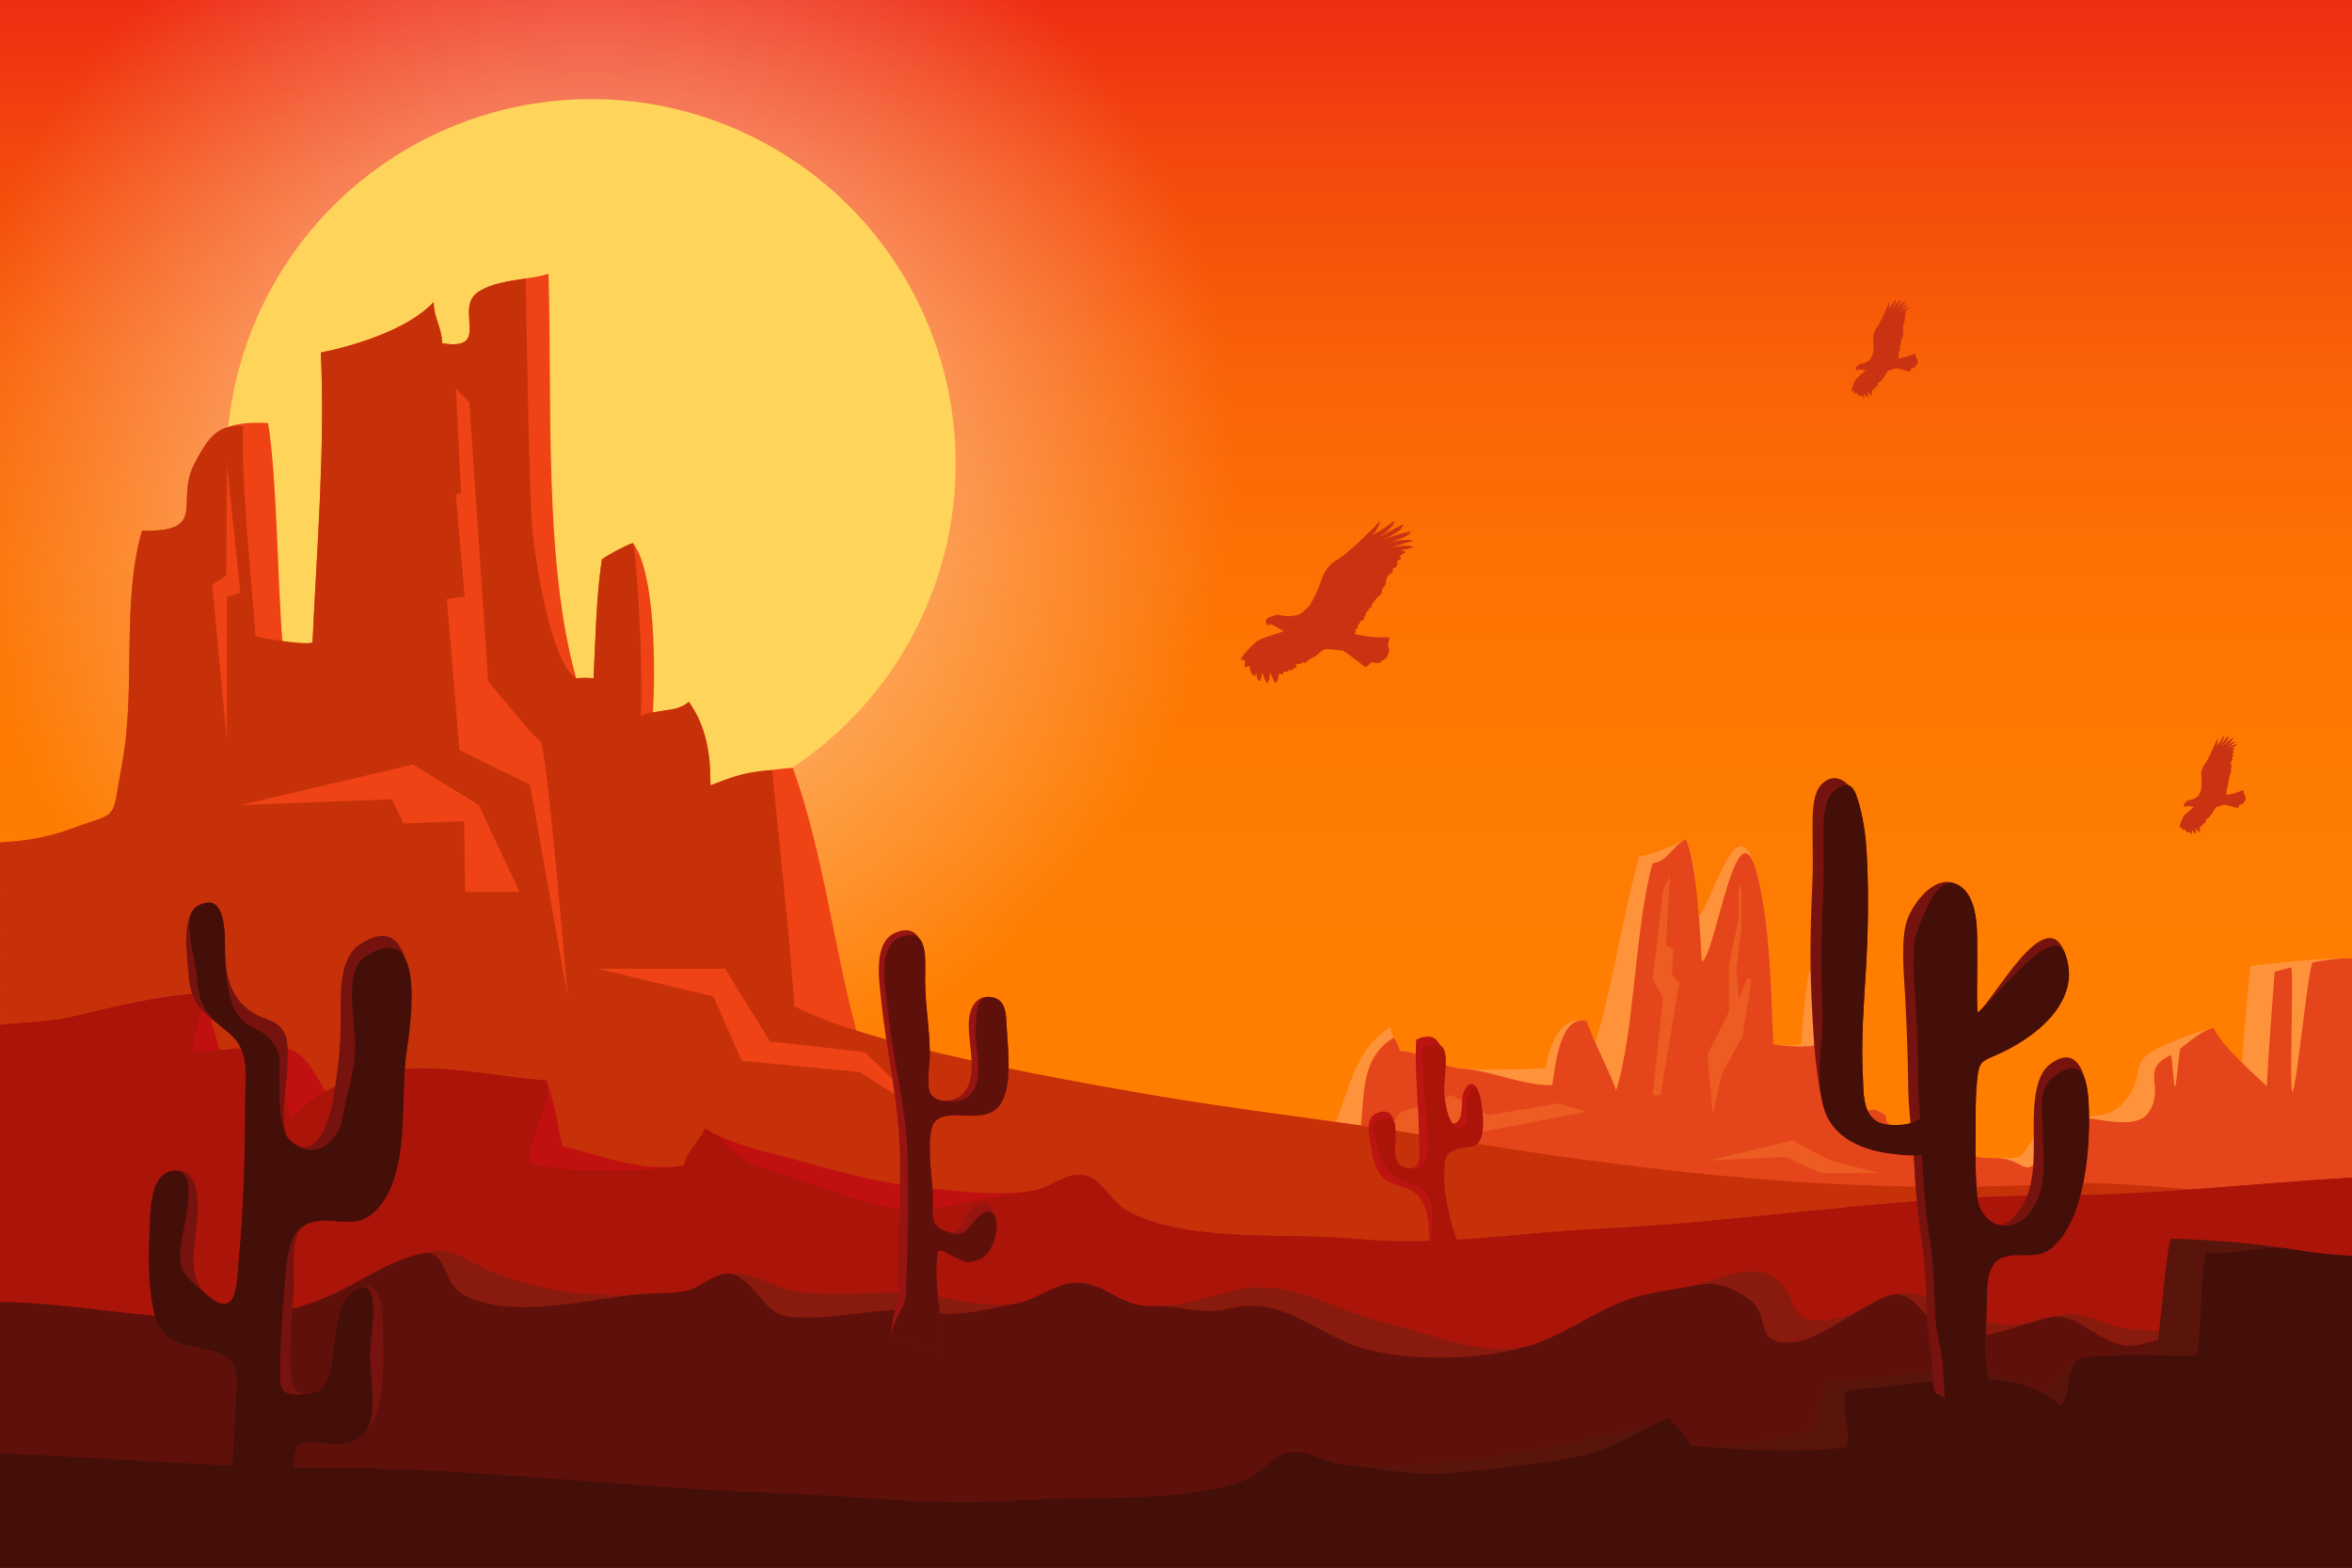 <?xml version="1.0" encoding="utf-8"?>
<!-- Generator: Adobe Illustrator 27.6.1, SVG Export Plug-In . SVG Version: 6.00 Build 0)  -->
<svg version="1.1" xmlns="http://www.w3.org/2000/svg" xmlns:xlink="http://www.w3.org/1999/xlink" x="0px" y="0px"
	 viewBox="0 0 750 500" style="enable-background:new 0 0 750 500;" xml:space="preserve">
<rect x="0" y="0" width="750" height="500" fill="#333333" stroke="none"/>
<style type="text/css">
	.st0{fill:url(#SVGID_1_);}
	.st1{clip-path:url(#SVGID_00000007413467058171935430000002060800384452095649_);}
	.st2{opacity:0.7;fill:url(#SVGID_00000090998001303481261670000013858803275376999323_);}
	.st3{fill:#FFD45A;}
	.st4{fill:#FF933B;}
	.st5{fill:#E5451A;}
	.st6{opacity:0.3;fill:#FF933B;}
	.st7{fill:#EF4316;}
	.st8{fill:#C63109;}
	.st9{fill:#C11010;}
	.st10{fill:#AB1409;}
	.st11{fill:#891A0E;}
	.st12{fill:#60100A;}
	.st13{fill:#59140B;}
	.st14{fill:#440F08;}
	.st15{fill:#77130E;}
	.st16{fill:#961411;}
	.st17{fill:#BC1511;}
	.st18{fill:#C93311;}
</style>
<g id="BACKGROUND">
	<linearGradient id="SVGID_1_" gradientUnits="userSpaceOnUse" x1="375" y1="500" x2="375" y2="-9.094947e-13">
		<stop  offset="0.317" style="stop-color:#FF7E00"/>
		<stop  offset="0.502" style="stop-color:#FE7B01"/>
		<stop  offset="0.644" style="stop-color:#FC7103"/>
		<stop  offset="0.771" style="stop-color:#F96107"/>
		<stop  offset="0.89" style="stop-color:#F44A0C"/>
		<stop  offset="1" style="stop-color:#EE2D13"/>
	</linearGradient>
	<rect class="st0" width="750" height="500"/>
</g>
<g id="OBJECTS">
	<g>
		<defs>
			<rect id="SVGID_00000111152638198891365050000002116108969711611267_" width="750" height="500"/>
		</defs>
		<clipPath id="SVGID_00000100354017329500256260000017159150248414958472_">
			<use xlink:href="#SVGID_00000111152638198891365050000002116108969711611267_"  style="overflow:visible;"/>
		</clipPath>
		<g style="clip-path:url(#SVGID_00000100354017329500256260000017159150248414958472_);">
			<g>
				
					<radialGradient id="SVGID_00000126323752681478793560000013031817354812029885_" cx="188.411" cy="147.868" r="205.879" gradientUnits="userSpaceOnUse">
					<stop  offset="0" style="stop-color:#FFFFFF"/>
					<stop  offset="0.881" style="stop-color:#FFFFFF;stop-opacity:0.119"/>
					<stop  offset="1" style="stop-color:#FFFFFF;stop-opacity:0"/>
				</radialGradient>
				
					<circle style="opacity:0.7;fill:url(#SVGID_00000126323752681478793560000013031817354812029885_);" cx="188.41" cy="147.87" r="205.88"/>
				
					<ellipse transform="matrix(0.999 -0.05 0.05 0.999 -7.132 9.569)" class="st3" cx="188.41" cy="147.87" rx="116.24" ry="116.24"/>
			</g>
			<g>
				<g>
					<path class="st4" d="M750,305.72c-8.54-0.65-32.41,2.38-32.41,2.38s-2.25,21.75-2.7,31.48c-2.9-2.75-7.19-6.68-8.99-11.77
						c-5.02,1.1-13.37,4.28-18.12,6.7c-8.75,4.45-3.8,7.34-9.14,15.33c-4.03,6.02-9.99,6.47-17.59,6.35
						c-9.58-0.15-5.78-3.41-11.94,5.69c-5.93,8.75-2.89,7.3-13.49,7.42c-7.33,0.09-9.89-1.92-16.25-3.34
						c-3.14-0.7-8.24,1.49-11.02,0.29c-3.69-1.59-2.22-3.54-5.34-6.81c-3.32-3.48,0.74-3.26-5.07-5.53
						c-1.2-0.47-7.06,2.12-8.99,2.06c-3.17-8.46,1.45-53.33-12.25-45.64c-0.96,7.56-1.93,14.47-2.34,22.67
						c-2.3,0.64-6.56,0.64-8.86,0c-0.84-17.8-0.8-34.06-4.46-51.29c-6.67-31.43-15.63,10.15-19.98,10.81
						c-0.45-8.48,0.04-17.51-3.47-24.88c-4.54,2.32-9.74,4.68-14.84,5.47c-5.68,20.09-8.42,41.73-14.43,60.71
						c-0.23-2.38-1.95-5.36-2.19-8.15c-8.45-2.31-12.1,7.64-13.24,15c-8.59,0.47-17.68,0.67-26.33,0.17
						c-6.84-0.4-16.13-6.25-20.11-5.64c-0.62-2.54-2.97-4.99-3.03-7.6c-17.96,10.7-12.34,38.55-31.85,48.28l231.17,43.8
						c3.84-6.75,12.02-5.51,18.54-5.23c29.22,1.25,59.65,2.86,88.72-2.19V305.72z"/>
					<path class="st5" d="M750,305.72c-3.45-0.26-8.14,0.38-12.5,1.24c-1.36,0.27-5.25,40.95-6.5,41.24
						c-1.06,0.25,0.5-39.9-0.42-39.67c-3.12,0.79-5.25,1.44-5.25,1.44s-2.05,26.72-2.5,36.45c-2.9-2.75-15.13-13.52-16.93-18.61
						c-2.58,0.56-5.1,2.34-7.59,4.26c-0.99,0.76-1.97,1.55-2.96,2.29c-0.59,0.45-1.21,11.8-1.8,12.2
						c-0.45,0.3-0.86-10.32-1.31-10.06c-0.31,0.18-0.61,0.35-0.92,0.51c-8.75,4.45-0.83,9.79-6.17,17.78
						c-4.03,6.03-16.52,1.54-24.12,1.42c-9.58-0.15-3.72,2.82-9.88,11.92c-5.93,8.75-4.95,1.07-15.55,1.2
						c-7.33,0.09-9.89-1.92-16.25-3.34c-3.14-0.7-8.24,1.49-11.02,0.29c-3.69-1.59-2.22-3.54-5.34-6.81
						c-3.32-3.48,0.74-3.26-5.07-5.53c-1.2-0.47-7.06,2.12-8.99,2.06c-3.17-8.46,3.14-51.07-9.88-46.48
						c-0.96,7.56-0.16,15.75-0.57,23.95c-2.3,0.64-10.7,0.2-13-0.44c-0.84-17.8-0.8-34.06-4.46-51.29
						c-6.67-31.43-14.02,24.22-18.38,24.88c-0.45-8.48-1.56-31.58-5.07-38.95c-4.54,2.32-5.49,6.88-10.59,7.67
						c-5.68,20.09-5.66,53.55-11.67,72.53c-0.23-2.38-8.96-19.38-9.2-22.17c-8.45-2.31-9.99,12.99-11.13,20.35
						c-8.59,0.47-19.79-4.67-28.43-5.18c-6.84-0.4-16.13-6.25-20.11-5.64c-0.62-2.54-1.99-4.29-1.99-4.29
						c-17.96,10.7-1.89,37.41-21.4,47.14l219.68,41.62c3.84-6.75,12.02-5.51,18.54-5.23c29.22,1.25,59.65,2.86,88.72-2.19V305.72z"
						/>
					<polygon class="st6" points="434.33,371.31 446.5,354.78 462.83,349.27 474.67,355.67 496.83,351.93 506,354.6 471.5,361.18 
						459,357.62 448.83,365.09 446.83,361.36 					"/>
					<path class="st6" d="M530.33,283.85L527,312.47l3.33,5.69L527,349.27h2.5l6-35.91c0,0-2.17-1.96-2.33-2.49s0.5-8,0.5-8
						l-2.42-1.24l1.25-22.22L530.33,283.85z"/>
					<polygon class="st6" points="546.17,355.49 544.5,336.29 551.33,322.6 551.33,308.02 554.33,293.09 554.33,284.56 
						555.33,281.89 555.33,296.47 553.67,308.73 554.5,318.69 557.17,311.93 558.5,312.65 555.67,330.42 549,342.69 					"/>
					<polygon class="st6" points="544.5,370.16 571.5,363.76 583.75,370.16 599.5,374.16 580.79,374.16 569.25,368.96 					"/>
					<path class="st7" d="M750,379.36c-12.5-1.3-27.87,1.5-36.99,1c-19.52-1.05-38.22-3.8-57.48-2.78
						c-68.59,3.65-131.48-3.93-197.56-14.9c-31.78-5.28-63.56-8.59-95.22-14.21c-27.03-4.79-64.82-5.97-89.32-18.51
						c-7.6-27.67-10.82-57.98-20.62-85.1c-8.38,0.63-18.36,2.47-26.27,5.63c0.07-9.86-1.31-18.86-6.92-26.64
						c-3.93,3.58-7.68,1.75-11.41,3.85c0.73-13.72,0.99-44.74-6.37-54.5c-2.03,0.58-8.32,3.93-9.92,5.22
						c-1.84,12.52-1.98,24.65-2.65,37.9c-1.06-0.11-4.51-0.16-5.52,0.01c-10.5-36.91-7.61-90.26-8.85-129.01
						c-6.69,2.13-16.58,1.71-22.59,5.93c-7.56,5.3,4.56,18.81-11.32,16.24c-0.07-5.09-2.73-8.03-2.69-13.14
						c-8.15,8.65-24.74,13.82-36,16.09c1.43,29.64-1.27,62.42-2.65,92.52c-3.01,0.75-6.56,0.73-9.57,0
						c-1.66-21.18-1.75-52.49-4.58-70.02c-14.17-0.74-18.39,2.65-23.78,13.54c-5.78,11.68,4.73,21.29-16.45,20.79
						c-6.68,23.36-1.79,50.16-6.41,74.69c-3.52,18.68-0.38,14.51-16.25,20.4c-7.77,2.88-14.98,3.92-22.61,4.33V500h750V379.36z"/>
					<path class="st8" d="M750,379.36c-12.5-1.3-27.87,1.5-36.99,1c-19.52-1.05-38.22-3.8-57.48-2.78
						c-68.59,3.65-131.48-3.93-197.56-14.9c-31.78-5.28-63.56-8.59-95.22-14.21c-27.03-4.79-84.91-14.95-109.41-27.49
						c-0.83-13.93-5.08-55.18-7.15-75.4c-8.38,0.63-11.73,1.76-19.64,4.91c0.07-9.86-1.31-18.86-6.92-26.64
						c-3.93,3.58-11.56,2.38-15.29,4.48c0.73-13.72-0.83-45.77-2.49-55.13c-2.03,0.58-8.32,3.93-9.92,5.22
						c-1.84,12.52-1.98,24.65-2.65,37.9c-1.06-0.11-4.51-0.16-5.52,0.01c-4.09-2.03-10.14-15.52-13.92-46.32
						c-1.2-11.06-2.19-81.18-2.19-81.18c-5.42,0.83-11.26,1.56-15.33,4.42c-7.56,5.3,4.56,18.81-11.32,16.24
						c-0.07-5.09-2.73-8.03-2.69-13.14c-8.15,8.65-24.74,13.82-36,16.09c1.43,29.64-1.27,62.42-2.65,92.52
						c-3.01,0.75-15.14-1.28-18.15-2.01c-1.66-21.18-4.67-50.99-4-66.99c-7.12-0.37-10.39,1.63-15.78,12.52
						c-5.78,11.68,4.73,21.29-16.45,20.79c-6.68,23.36-1.79,50.16-6.41,74.69c-3.52,18.68-0.38,14.51-16.25,20.4
						c-7.77,2.88-14.98,3.92-22.61,4.33V500h750V379.36z"/>
					<path class="st7" d="M149.67,128.31l6,88.96c0,0,14.67,18.09,16.67,19.19c2,1.11,8.67,81.39,8.67,81.39l-12-67.55l-22.5-11.07
						l-4-48.17l5.67-0.74l-2.83-32.67l1.67-0.37l-1.62-33.36L149.67,128.31z"/>
					<polygon class="st7" points="72.33,147.87 76.67,189.02 72.33,190.32 72.33,236.09 67.67,186.44 72.17,183.49 					"/>
					<polygon class="st7" points="76.67,256.76 131.67,243.84 152.67,256.76 165.67,284.44 148.33,284.44 148,261.92 128.67,262.66 
						125,254.91 					"/>
					<polygon class="st7" points="190.75,308.99 231.25,308.99 245.5,332.14 275.75,335.56 298.25,357.43 274.25,341.93 
						236.5,338.33 227.5,317.84 					"/>
					<path class="st9" d="M750,375.63c-31.86,1.77-63.52,5.66-95.49,5.66c-49.41,0-96.17,8.37-145.42,10.7
						c-25.79,1.22-50.54,5.73-76.62,3.16c-21.41-2.11-54.78,1.56-73.48-9.25c-4.32-2.5-8.01-9.81-12.48-10.89
						c-6.82-1.65-11.02,3.93-17.24,4.81c-12.39,1.76-27.05-0.07-39.09-1.61c-12.92-1.66-24.59-5.04-35.58-8.08
						c-10.94-3.03-19.77-4.42-29.75-10.2c-1.89,4.05-5.75,7.44-6.87,11.85c-13.89,2.13-26.2-3.41-38.59-6.11
						c-1.66-6.88-2.52-14.37-5.19-21.07c-22.44-1.29-52.34-10.82-68.56,5.77c-3.49-3.9-6.9-13.21-12.44-15.4
						c-5.62-2.22-17.07,0.2-23.22-0.15c-1.66-6.2-3.37-11.89-5.2-17.98c-14.11,0.67-28.08,4.2-41.99,7.51
						c-6.7,1.6-14.99,1.71-22.81,2.58v120.45c0.28,0.04,0.56,0.07,0.84,0.11c47.91,6.01,98.85,2.65,147.42,3.12
						c77.12,0.75,157.44,7.83,234.11-1.5c77.67-9.46,157.71-8.75,236.1-3.2c29.83,2.11,58.7,6.23,88.78,6.24
						c13.15,0,28.54,2.56,42.75,2.33V375.63z"/>
					<path class="st10" d="M750,375.63c-31.86,1.77-63.52,5.66-95.49,5.66c-49.41,0-96.17,8.37-145.42,10.7
						c-25.79,1.22-50.54,5.73-76.62,3.16c-21.41-2.11-54.78,1.56-73.48-9.25c-4.32-2.5-8.01-9.81-12.48-10.89
						c-6.82-1.65-11.02,3.93-17.24,4.81c-24.68,3.5-32.11,7.18-42.61,5.84c-12.92-1.66-31.18-9.62-42.17-12.66
						c-10.94-3.03-9.65-7.29-19.63-13.08c-1.89,4.05-5.75,7.44-6.87,11.85c-13.89,2.13-36.59,2.17-48.99-0.53
						c-1.66-6.88,7.88-19.96,5.21-26.66c-22.44-1.29-56.54-12.76-81.04,11.74c-3.49-3.9-1.76-19.37-4.17-20.83
						c-5.16-3.14-21.85,0.35-28,0c1.25-6,3.58-13.49,3.8-18.67c-14.11,0.67-28.08,4.2-41.99,7.51c-6.7,1.6-14.99,1.71-22.81,2.58
						v120.45c0.28,0.04,0.56,0.07,0.84,0.11c47.91,6.01,98.85,2.65,147.42,3.12c77.12,0.75,157.44,7.83,234.11-1.5
						c77.67-9.46,157.71-8.75,236.1-3.2c29.83,2.11,58.7,6.23,88.78,6.24c13.15,0,28.54,2.56,42.75,2.33V375.63z"/>
					<path class="st11" d="M750,431.09c-8.79-0.49-17.59-1.17-25.96-2.41c-7.91-1.18-15.41-3.09-23.48-3.87
						c-8.15-0.8-18.74,0.5-26.57-2c-10.51-3.36-11.76-5.12-22.64-2.11c-12.19,3.37-15.78,1.88-26.57-2.85
						c-7.45-3.26-14.53-7.12-22.46-4.62c-6.99,2.2-11.45,6.97-19.17,7.75c-14.97,1.51-8.32-7.88-18.1-13.93
						c-7.03-4.35-18.79,1.77-25.8,3.15c-9.32,1.83-16.39,2.26-24.78,6.13c-8.17,3.77-16.31,9.29-25.02,12.31
						c-14.85,5.16-33.36-3.37-48.21-6.92c-16.61-3.98-30.25-14.46-47.98-10.06c-8.84,2.19-16.11,4.78-25.53,4.93
						c-10.11,0.16-12.85-5.4-21.44-7.18c-8.22-1.71-14.39,4.67-21.44,6.15c-7.68,1.62-17.71-0.38-24.73-1.82
						c-15.79-3.23-32.34,0.52-46.99-2.02c-6.74-1.17-14.4-6.77-22.21-5.44c-4,0.68-7.36,4.1-11.23,5.18
						c-4.67,1.3-10.23,0.81-15.11,1.26c-16.44,1.5-35.99-1.37-51.25-8.7c-8.57-4.12-10.18-6.46-19.63-4.08
						c-8.79,2.21-16.26,7.12-24.25,11.26C74.61,429.22,36.96,415.7,0,415.24v84.58h750V431.09z"/>
					<path class="st12" d="M750,431.09c-8.79-0.49-17.59-1.17-25.96-2.41c-7.91-1.18-15.41-3.09-23.48-3.87
						c-8.15-0.8-17.4,6.36-25.23,3.86c-10.51-3.36-13.1-10.98-23.98-7.97c-12.19,3.37-20.31,8.03-31.1,3.3
						c-7.45-3.26-10-13.26-17.93-10.77c-6.99,2.2-22.1,13.99-29.82,14.77c-14.97,1.51-6.22-8.45-16-14.5
						c-7.03-4.35-10.24-4.67-17.25-3.3c-9.32,1.83-16.39,2.26-24.78,6.13c-8.17,3.77-16.31,9.29-25.02,12.31
						c-14.85,5.16-37.75,5.57-52.61,2.02c-16.61-3.98-26.88-17.73-44.61-13.33c-8.84,2.19-15.09-0.89-24.5-0.74
						c-10.11,0.16-12.85-5.4-21.44-7.18c-8.22-1.71-14.39,4.67-21.44,6.15c-7.68,1.62-19.57,4.54-26.59,3.1
						c-15.79-3.23-33.6,3.55-48.25,1.01c-6.74-1.17-11.29-14.72-19.09-13.39c-4,0.68-7.36,4.1-11.23,5.18
						c-4.67,1.3-10.23,0.81-15.11,1.26c-16.44,1.5-40.57,8.11-55.82,0.78c-8.57-4.12-5.6-15.94-15.06-13.56
						c-8.79,2.21-16.26,7.12-24.25,11.26C74.61,429.22,36.96,415.7,0,415.24v84.58h750V431.09z"/>
					<path class="st13" d="M750,400.59c-5.56-0.39-11.04-0.75-15.74-1.6c-13.9-2.5-27.88-3.45-41.99-3.95
						c-1.82,4.59-3.53,33.38-5.2,38.06c-6.15,0.27-17.6-1.56-23.22,0.12c-5.54,1.65-8.95,8.67-12.44,11.61
						c-16.23-12.51-46.12-5.33-68.56-4.35c-2.67,5.05-3.53,10.7-5.19,15.89c-12.4,2.04-24.7,6.21-38.59,4.61
						c-1.12-3.33-4.98-5.88-6.87-8.94c-9.98,4.36-18.81,5.41-29.75,7.69c-10.99,2.29-22.66,4.84-35.58,6.09
						c-12.04,1.17-26.7,2.54-39.09,1.22c-6.22-0.67-10.41-4.87-17.24-3.63c-4.47,0.81-8.16,6.33-12.48,8.21
						c-18.7,8.14-52.08,5.38-73.48,6.97c-26.08,1.94-50.82-1.46-76.62-2.38c-49.24-1.75-96.01-8.07-145.42-8.07
						c-34.33,0-68.3-3.39-102.56-4.54V500h750V400.59z"/>
					<path class="st14" d="M750,400.59c-5.56-0.39-11.04-0.75-15.74-1.6c-13.9-2.5-16.65,1.14-30.76,0.64
						c-1.82,4.59-1.49,28.03-3.15,32.7c-6.15,0.27-30.87-0.8-36.49,0.88c-5.54,1.65-3.21,12.18-6.69,15.12
						c-16.33-14.83-45.56-5.98-68-5c-2.67,5.05,1.33,12.98-0.33,18.17c-12.4,2.04-35.86,1.07-49.76-0.54
						c-1.12-3.33-4.98-5.88-6.87-8.94c-9.98,4.36-18.26,10.36-29.2,12.64c-10.99,2.29-27.25,3.91-40.17,5.17
						c-12.04,1.17-22.65-1.48-35.04-2.81c-6.22-0.67-10.41-4.87-17.24-3.63c-4.47,0.81-8.16,6.33-12.48,8.21
						c-18.7,8.14-52.08,5.38-73.48,6.97c-26.08,1.94-50.82-1.46-76.62-2.38c-49.24-1.75-96.01-8.07-145.42-8.07
						c-34.33,0-68.3-3.39-102.56-4.54V500h750V400.59z"/>
				</g>
				<path class="st15" d="M666,351.5c-0.36-6.66-2.85-19.56-12.51-11.9c-5.18,4.11-5.01,15.12-4.99,21.4
					c0.03,8.21,0.49,17.34-4.14,24.39c-6.11,9.29-12.92,5.71-13.87-3.88c-0.78-7.85-0.5-16.36-0.5-24.5c0-4.42,0.02-8.72,0.5-13
					c0.59-5.34,1.37-5.51,6-7.5c11.94-5.14,27.6-16.89,21.99-32.48c-6.07-16.88-22.83,15.46-27.89,18.93
					c-0.38-5.76-0.03-11.65-0.1-17.45c-0.08-6.79,0.74-18.07-5-22.53c-7.07-5.49-14.45,3.54-17,9.53c-2.64,6.19-1.35,18.04-1,25
					c0.49,9.66,0.9,19.24,1,29.11c0.04,3.84,0.34,7.62,0.71,11.37c-2.08,2.62-7.52,1.43-10.54-0.23c-4.87-2.68-4.42-9.91-4.67-15.08
					c-0.55-11.25,0.33-22.57,1-33.67c0.69-11.55,0.89-23.73,0.33-35.33c-0.3-6.21-0.89-11.1-2.43-16.98
					c-1.25-4.77-6.16-11.58-11.57-7.02c-3.72,3.13-3.33,11.18-3.33,15.67c0,5.54,0.19,11.14-0.07,16.65
					c-0.58,12.02-0.86,24.31-0.26,36.37c0.54,11,1.08,23.37,3.65,34c2.61,10.79,13.06,14.74,23.02,15.72
					c2.1,0.21,4.06,0.7,5.85,0.18c0.13,1.57,0.24,3.15,0.31,4.74c0.35,7.8,1.33,16.74,2.5,24.5c1.15,7.63,1.14,15.38,1.53,23
					c0.21,4.23,1.04,8.26,1.45,12.47c0.25,2.62,0.12,11.62,1.53,11.53l18.5,9c0.52-0.2,0.94-1.07,1.92-1.09
					c0.36-5.01-3.95-10.64-4.45-15.91c-0.56-5.92-0.27-12.55,0.03-18.5c0.23-4.62-0.8-13.52,4.03-16.4
					c4.88-2.92,11.61,0.65,16.6-3.48C665.21,388.95,666.72,364.7,666,351.5z"/>
				<path class="st14" d="M666,351.5c-0.36-6.66-1.83-15.5-11.5-7.84c-5.18,4.11-3.02,13.82-3,20.1c0.03,8.21,1.13,14.86-3.5,21.9
					c-6.11,9.29-16.55,5.45-17.5-4.15c-0.78-7.85-0.5-16.36-0.5-24.5c0-4.42,0.02-8.72,0.5-13c0.59-5.34,1.37-5.51,6-7.5
					c11.94-5.14,27.94-17.02,21.99-32.48c-3.99-10.35-22.83,15.46-27.89,18.93c-0.38-5.76-0.03-11.65-0.1-17.45
					c-0.08-6.79,0.74-18.07-5-22.53c-7.07-5.49-11.29,7.04-13.83,13.03c-2.64,6.19-1.02,19.21-0.67,26.17
					c0.49,9.66,0.52,13.1,0.63,22.98c0.04,3.84,0.34,7.62,0.71,11.37c-2.08,2.62-10.64,2.9-13.66,1.23
					c-4.87-2.68-4.42-9.91-4.67-15.08c-0.55-11.25,0.33-22.57,1-33.67c0.69-11.55,0.89-23.73,0.33-35.33
					c-0.3-6.21-0.89-11.1-2.43-16.98c-1.25-4.77-2.7-8.93-8.12-4.38c-3.72,3.13-3.33,11.18-3.33,15.67c0,5.54,0.19,11.14-0.07,16.65
					c-0.58,12.02-0.86,24.31-0.26,36.37c0.54,11-2.38,20.72,0.19,31.35c2.61,10.79,13.06,14.74,23.02,15.72
					c2.1,0.21,6.7,0.7,8.49,0.19c0.13,1.57,0.24,3.15,0.31,4.74c0.35,7.8,1.33,16.74,2.5,24.5c1.15,7.63,1.14,15.38,1.53,23
					c0.21,4.23,1.92,10.12,2.33,14.33c0.25,2.62,0.84,22.01,2.24,21.91L636,453.5c0.52-0.2,0.94-1.07,1.92-1.09
					c0.36-5.01-3.95-10.64-4.45-15.91c-0.56-5.92-0.27-12.55,0.03-18.5c0.23-4.62-0.8-13.52,4.03-16.4
					c4.88-2.92,11.61,0.65,16.6-3.48C665.21,388.95,666.72,364.7,666,351.5z"/>
				<path class="st15" d="M97.67,390.5c7.93-3.64,15.45,2.9,22.5-4.74c10.96-11.86,7.23-35.42,9.49-50.38
					c1.34-8.86,5.01-47.41-14.98-34.14c-6.75,4.48-6.04,16.26-6.01,23.64c0.03,8.64-1.04,17.56-2.49,26
					c-0.87,5.1-5.03,20.54-13.53,13.01c-4.27-3.78-0.98-18.11-0.99-23.51c0-3.87,0.73-8.31-1.36-11.61
					c-2.2-3.47-5.62-3.55-8.76-5.27c-7.18-3.93-9.42-10.92-9.76-18.62c-0.22-5,1.1-21.2-8.64-16c-5.68,3.03-3.34,16.56-2.97,22.5
					c0.6,9.78,6,12.39,12.89,18.13c6.96,5.78,5.11,13.81,5.11,22.37c0,16.86-0.48,33.73-2.03,50c-0.62,6.55-0.16,19.55-9.84,11.38
					c-6.55-5.53-4.42-14.15-3.63-21.88c0.59-5.73,1.87-19.83-8.01-17.89c-7.49,1.47-6.72,15.32-7,20.89
					c-0.41,8.06-0.22,16.82,1.53,24.5c2.34,10.32,9.8,9.84,18.5,11.99c9,2.21,7.89,8.64,7.48,17.02c-0.41,8.39-1,16.35-1.5,24.5
					l-2.5,10.5c7.55,0.05,15.18,0.85,22.92,0.42c0.77-5.23-0.69-10.99-0.42-16.42c0.38-7.99,2.55-7.18,9.5-6.5
					c20.73,2.04,19-19.72,19-34.5c0-5.32,0.19-19.99-8.97-14.4c-7.05,4.3-5.87,16.87-7.51,23.9c-0.99,4.26-1.71,8.33-6.51,9
					c-5.39,0.75-6.33-2.5-6.5-7c-0.31-8.46,0.17-16.84,0.97-25.03C94.19,406.83,91.83,393.18,97.67,390.5z"/>
				<path class="st14" d="M97.67,390.5c7.93-3.64,15.45,2.9,22.5-4.74c10.96-11.86,7.23-35.42,9.49-50.38
					c1.34-8.86,6.59-43.41-13.4-30.14c-6.75,4.48-3.03,20.58-3,27.96c0.03,8.64-2.81,15.79-4.25,24.22c-0.87,5.1-7.85,14-16.35,6.47
					c-4.27-3.78-3.5-16.5-3.51-21.9c0-3.87,0.44-5.49-1.65-8.79c-2.2-3.47-4.61-4.24-7.75-5.96c-7.18-3.93-7.63-14.65-7.97-22.36
					c-0.22-5,1.1-21.2-8.64-16c-5.68,3.03-0.76,16.67-0.39,22.61c0.6,9.78,3.41,12.28,10.31,18.02c6.96,5.78,5.11,13.81,5.11,22.37
					c0,16.86-0.48,33.73-2.03,50c-0.62,6.55-0.16,19.55-9.84,11.38c-6.55-5.53-9.6-7.44-8.8-15.16c0.59-5.73,7.04-26.54-2.83-24.6
					c-7.49,1.47-6.72,15.32-7,20.89c-0.41,8.06-0.22,16.82,1.53,24.5c2.34,10.32,9.8,9.84,18.5,11.99c9,2.21,7.89,8.64,7.48,17.02
					c-0.41,8.39-1,16.35-1.5,24.5l-2.5,10.5c7.55,0.05,15.18,0.85,22.92,0.42c0.77-5.23-0.69-10.99-0.42-16.42
					c0.38-7.99,2.55-7.18,9.5-6.5C123.9,462.43,118,446.28,118,431.5c0-5.32,4.36-25.6-4.81-20.01c-7.05,4.3-5.87,16.87-7.51,23.9
					c-0.99,4.26-1.71,8.33-6.51,9c-5.39,0.75-9.62,0.86-9.79-3.64c-0.31-8.46,0.81-25.32,1.62-33.5
					C91.55,401.71,91.83,393.18,97.67,390.5z"/>
				<path class="st16" d="M321,327.5c-0.21-3.98-0.13-8.86-5-9.51c-4.78-0.64-6.6,3.47-7,7.01c-0.78,6.88,3.48,18.29-2,23.89
					c-2.36,2.41-8.05,3.27-10.15,0.14c-1.66-2.47-0.35-9.54-0.35-12.52c0-8.23-1.5-15.74-1.5-24c0-5.66,0.33-19.28-9.5-15.01
					c-7.23,3.14-5.13,15.31-4.5,21.51c1.71,16.91,5.84,33.36,6,50.5c0.09,9.71-0.15,19.43-0.5,29.01
					c-0.18,4.78,0.26,9.29,0.03,13.99c-0.21,4.11-3.64,10.78-1.53,14l15.5,5c0.36-10.77-3.18-21.98-1.41-32.44
					c0.13-0.04,0.27-0.08,0.4-0.13c1.34-0.55,6.88,3.77,9.51,3.56c3.89-0.32,6.02-2.02,7.49-5.49c3.27-7.72-0.9-19.03-8.11-9.62
					c-2.27,2.96-1.98,7.09-7.38,5.12c-4.54-1.65-3.5-6.04-3.5-10.01c0-5.22-2.57-20.58,0.47-24.53c4.05-5.25,15.89,1.4,20.91-5.59
					C322.99,346.68,321.36,334.29,321,327.5z"/>
				<path class="st12" d="M321,327.5c-0.21-3.98-0.13-8.86-5-9.51c-4.78-0.64-4.47,5.22-4.87,8.76c-0.78,6.88,3.48,17.15-2,22.75
					c-2.36,2.41-10.17,2.65-12.27-0.48c-1.66-2.47-0.35-9.54-0.35-12.52c0-8.23-1.5-15.74-1.5-24c0-5.66,1.58-17.68-8.25-13.42
					c-7.23,3.14-4.29,16.63-3.67,22.83c1.71,16.91,6.26,32.61,6.42,49.75c0.09,9.71,0.18,18.38-0.17,27.96
					c-0.17,4.78-0.26,9.01-0.5,13.71c-0.21,4.11-5.95,9.94-3.83,13.16l15.5,5c0.36-10.77-3.18-21.98-1.41-32.44
					c0.13-0.04,0.27-0.08,0.4-0.13c1.34-0.55,6.88,3.77,9.51,3.56c3.89-0.32,6.02-2.02,7.49-5.49c3.27-7.72,0.39-15.74-6.82-6.34
					c-2.27,2.96-3.27,3.8-8.67,1.84c-4.54-1.65-3.5-6.04-3.5-10.01c0-5.22-2.57-20.58,0.47-24.53c4.05-5.25,15.89,1.4,20.91-5.59
					C322.99,346.68,321.36,334.29,321,327.5z"/>
				<path class="st17" d="M472,350c-1.18-4.94-3.69-6.13-5.5-1c-0.69,1.95,0.49,8.96-3.1,9.41c-4.24,0.53-2.9-8.43-2.9-10.91
					c0.01-6.68,1.32-20.72-8.92-15.91c-0.54,10.66,0.93,21.6,0.92,32.41c0,3.65,1.23,9.86-4.39,8.39c-4.45-1.17-3.07-6.25-3.11-9.89
					c-0.04-3.94-0.29-9.43-5.61-7.61c-3.98,1.36-2.98,5.89-2.42,9.63c0.5,3.36,1.22,7.82,3.5,10.47c2.85,3.32,7.82,3.03,10.9,5.63
					c5.59,4.72,3.7,14.68,5.13,21.37l8,0.5c0.5-0.08,0.93,0.05,1.42-0.08c0.26-4.16-2.61-9.23-3.45-13.4
					c-0.93-4.59-2.15-8.83-1.95-13.53c0.22-5.1-0.61-7.41,3.97-9c4.1-1.42,6.58,0.56,8.01-4.49C473.34,359.08,472.69,352.88,472,350
					z"/>
				<path class="st10" d="M472,350c-1.18-4.94-2.52-4.13-4.33,1c-0.69,1.95,1.75,8.22-1.83,8.67c-4.24,0.53-5.34-9.68-5.33-12.17
					c0.01-6.68,3.41-18.14-6.83-13.33c-0.54,10.66,1.67,21.57,1.67,32.38c0,3.65-1.6,7.31-7.22,5.83c-4.45-1.17-3.07-6.25-3.11-9.89
					c-0.04-3.94,0.32-7.15-5-5.33c-3.98,1.36-1.23,4.92-0.67,8.67c0.5,3.36,2.05,5.66,4.33,8.32c2.85,3.32,6.92,2.58,10,5.18
					c5.59,4.72,1.4,15.97,2.83,22.67l8,0.5c0.5-0.08,0.93,0.05,1.42-0.08c0.26-4.16-2.61-9.23-3.45-13.4
					c-0.93-4.59-2.15-8.83-1.95-13.53c0.22-5.1-0.61-7.41,3.97-9c4.1-1.42,6.58,0.56,8.01-4.49C473.34,359.08,472.69,352.88,472,350
					z"/>
			</g>
			<g>
				<path class="st18" d="M417.56,193.14c0,0-2.15,2.51-3.67,2.94c-1.53,0.44-3.38,0.6-4.85,0.27c-1.47-0.33-2.4-0.53-2.94,0.17
					c-1.96,0.26-2.51,0.97-2.45,1.79c0.05,0.82,0.98,1.25,0.98,1.25s0.11-0.63,0.84-0.41c0.74,0.22,3.3,1.99,3.95,2.1
					c-1.91,0.98-7.11,1.96-8.99,3.6c-1.88,1.63-3.8,3.76-4.33,4.7c-0.53,0.94-0.53,0.94-0.53,0.94s1.06-0.08,1.43,0
					c-0.12,1.27-0.12,2.33-0.12,2.33s1.31-0.25,1.63-0.41c0.08,1.68,0.41,2.21,1.27,3.15c0.86-0.04,0.74-1.31,0.74-1.31
					s0.21,2.62,1.1,3.02c0.7-0.57,0.86-2.86,0.86-2.86s0.9,2.86,1.59,3.56c1.1-1.19,0.82-3.64,0.82-3.64s1.28,2.78,1.68,3.47
					c0.98,0,1.26-2.98,1.26-2.98l1.23,0.29l0.16-0.82c0,0,0.78,0,1.43-0.08c0.65-0.08-0.04-0.53-0.04-0.53l1.8,0.08l-0.04-0.74h1.19
					l-0.37-1.23c0,0,2.29,0.12,1.92-0.57c1.27,0.37,1.92,0.08,1.59-0.49c0.98-0.25,1.43-0.82,1.43-0.82s0.94-0.37,1.23-0.53
					c0.29-0.16,2.41-2.33,3.52-2.37c1.1-0.04,4.21,0.45,5.03,0.45c0.82,0,5.78,4.03,6.98,4.96c1.2,0.93,1.58-0.93,2.4-1.09
					c0.82-0.16,2.83,0.71,3.38-0.65c1.69-0.6,1.96-1.74,1.91-2.34c0.82-0.16,0.23-1.85,0.01-2.34c0.32-1.42,0.42-2.78,0.42-2.78
					s-2.87,0.27-6.61-0.22c-3.73-0.49-4.28-0.68-4.52-0.95c-0.25-0.27,0.55-0.3,0.55-0.3l-0.35-1.14c0,0,1.42,0.27,0.74-1.23
					c1.04-0.33,1.04-1.36,1.04-1.36s1.42-0.05,1.14-1.2c0.76-0.68,0.6-1.63,0.6-1.63s1.06-0.22,0.82-1.04
					c0.98-0.46,1.28-0.71,0.82-1.01c0.44-0.33,1.5-2.4,2.26-2.83c0.76-0.44,1.2-1.25,1.14-1.58c-0.05-0.33,0.11-1.04,0.65-1.58
					c0.55-0.54,0.65-0.98,0.76-2.07c0.11-1.09,1.04-2.07,1.2-2.07c0.16,0,1.14-0.16,0.82-1.63c1.58-0.33,1.63-1.85,1.63-1.85
					l-0.54-0.22l1.74-1.25l-0.65-0.65c0,0,1.53-1.04,1.96-1.31c-0.55-0.6-2.02-0.6-2.02-0.6s4.02-0.42,4.39-1.16
					c-0.61-0.45-5.23-0.41-8.17,0.65c4.33-1.51,7.77-2.33,8.17-2.49c0.41-0.16-3.07-0.98-8.3,0.86c2.17-0.82,7.4-2.29,7.56-3.8
					c-2.13,0.04-9.85,2.9-9.85,2.9s7.28-2.62,7.56-5.27c-2.37,1.06-8.46,4.5-8.46,4.5s5.35-3.11,5.64-5.68
					c-3.6,2.9-7.19,4.66-7.19,4.66s2.29-1.96,2.45-4.37c-2.21,2.33-9.55,9.59-12.44,11.45s-4.91,3.22-6.1,6.98
					C420.21,188.45,418.67,191.39,417.56,193.14z"/>
				<path class="st18" d="M597.2,112.86c0,0-0.52,1.54-1.13,2.03c-0.62,0.48-1.43,0.9-2.16,1.02c-0.73,0.12-1.19,0.2-1.31,0.62
					c-0.85,0.48-0.96,0.91-0.79,1.27c0.18,0.36,0.68,0.39,0.68,0.39s-0.07-0.31,0.31-0.34c0.38-0.04,1.88,0.3,2.19,0.23
					c-0.69,0.8-2.88,2.22-3.44,3.31c-0.56,1.1-1.04,2.42-1.11,2.95c-0.07,0.53-0.07,0.53-0.07,0.53s0.47-0.23,0.65-0.27
					c0.18,0.6,0.38,1.09,0.38,1.09s0.55-0.35,0.67-0.49c0.35,0.75,0.6,0.93,1.16,1.2c0.38-0.18,0.09-0.73,0.09-0.73
					s0.58,1.16,1.06,1.18c0.21-0.39-0.14-1.47-0.14-1.47s0.94,1.14,1.39,1.33c0.28-0.75-0.3-1.81-0.3-1.81s1.1,1.03,1.41,1.27
					c0.45-0.18,0.02-1.6,0.02-1.6l0.61-0.1l-0.08-0.4c0,0,0.35-0.14,0.64-0.3c0.28-0.16-0.12-0.23-0.12-0.23l0.84-0.3l-0.16-0.33
					l0.54-0.22l-0.4-0.49c0,0,1.07-0.37,0.77-0.62c0.65-0.07,0.89-0.32,0.64-0.52c0.4-0.29,0.5-0.64,0.5-0.64s0.36-0.34,0.46-0.47
					c0.1-0.13,0.67-1.51,1.17-1.74c0.5-0.22,2.01-0.58,2.38-0.73c0.37-0.15,3.39,0.77,4.11,0.97c0.72,0.2,0.55-0.72,0.89-0.94
					c0.34-0.23,1.42-0.2,1.42-0.93c0.66-0.59,0.57-1.16,0.44-1.42c0.34-0.23-0.24-0.89-0.43-1.07c-0.12-0.71-0.33-1.35-0.33-1.35
					s-1.26,0.66-3.06,1.13c-1.8,0.47-2.08,0.48-2.24,0.4c-0.16-0.08,0.19-0.24,0.19-0.24l-0.38-0.46c0,0,0.7-0.14,0.11-0.7
					c0.41-0.34,0.22-0.81,0.22-0.81s0.64-0.29,0.3-0.76c0.22-0.45-0.03-0.86-0.03-0.86s0.45-0.3,0.18-0.62
					c0.36-0.39,0.45-0.56,0.19-0.61c0.14-0.23,0.24-1.37,0.51-1.71c0.27-0.34,0.32-0.79,0.23-0.93c-0.08-0.14-0.14-0.49,0-0.84
					c0.15-0.35,0.12-0.57-0.04-1.09c-0.15-0.52,0.09-1.14,0.16-1.17c0.07-0.03,0.49-0.29,0.07-0.9c0.66-0.44,0.4-1.15,0.4-1.15
					l-0.29,0l0.56-0.9l-0.42-0.18c0,0,0.5-0.76,0.65-0.96c-0.36-0.17-1.03,0.1-1.03,0.1s1.76-0.94,1.79-1.34
					c-0.36-0.09-2.47,0.78-3.61,1.82c1.7-1.49,3.11-2.5,3.27-2.66c0.16-0.15-1.58,0.12-3.63,1.93c0.84-0.78,2.95-2.42,2.75-3.14
					c-0.96,0.41-3.96,3.15-3.96,3.15s2.84-2.54,2.47-3.81c-0.89,0.93-3.03,3.62-3.03,3.62s1.87-2.41,1.52-3.64
					c-1.1,1.99-2.42,3.46-2.42,3.46s0.68-1.32,0.31-2.45c-0.58,1.47-2.58,6.15-3.56,7.54c-0.98,1.38-1.64,2.38-1.49,4.32
					C597.54,110.23,597.39,111.86,597.2,112.86z"/>
				<path class="st18" d="M701.81,252.07c0,0-0.52,1.54-1.13,2.03c-0.62,0.48-1.43,0.9-2.17,1.02c-0.73,0.12-1.19,0.21-1.31,0.62
					c-0.85,0.48-0.96,0.91-0.79,1.27c0.18,0.36,0.68,0.39,0.68,0.39s-0.07-0.31,0.31-0.34c0.38-0.04,1.88,0.3,2.19,0.23
					c-0.69,0.8-2.88,2.21-3.44,3.31c-0.56,1.1-1.04,2.42-1.11,2.95c-0.07,0.53-0.07,0.53-0.07,0.53s0.47-0.23,0.65-0.27
					c0.18,0.6,0.38,1.09,0.38,1.09s0.55-0.36,0.67-0.49c0.35,0.75,0.6,0.93,1.16,1.2c0.38-0.18,0.09-0.73,0.09-0.73
					s0.58,1.16,1.06,1.18c0.21-0.39-0.14-1.47-0.14-1.47s0.94,1.14,1.39,1.33c0.28-0.75-0.3-1.81-0.3-1.81s1.1,1.03,1.41,1.28
					c0.45-0.18,0.02-1.6,0.02-1.6l0.61-0.1l-0.08-0.4c0,0,0.35-0.14,0.64-0.3c0.28-0.16-0.12-0.24-0.12-0.24l0.84-0.3l-0.16-0.33
					l0.54-0.22l-0.4-0.49c0,0,1.07-0.37,0.77-0.62c0.65-0.07,0.89-0.32,0.64-0.52c0.4-0.29,0.5-0.64,0.5-0.64s0.36-0.34,0.46-0.47
					c0.1-0.13,0.67-1.51,1.17-1.74s2.01-0.58,2.38-0.73c0.37-0.15,3.39,0.77,4.11,0.97c0.72,0.2,0.55-0.72,0.89-0.94
					c0.34-0.23,1.42-0.2,1.42-0.93c0.66-0.59,0.57-1.16,0.44-1.42c0.34-0.23-0.24-0.89-0.43-1.07c-0.12-0.71-0.33-1.35-0.33-1.35
					s-1.26,0.66-3.06,1.13c-1.8,0.47-2.08,0.48-2.24,0.4c-0.16-0.08,0.19-0.24,0.19-0.24l-0.38-0.46c0,0,0.7-0.14,0.11-0.7
					c0.41-0.34,0.22-0.81,0.22-0.81s0.64-0.29,0.3-0.76c0.22-0.45-0.03-0.86-0.03-0.86s0.45-0.3,0.18-0.62
					c0.36-0.39,0.45-0.56,0.19-0.61c0.14-0.23,0.24-1.37,0.51-1.71c0.27-0.34,0.32-0.79,0.23-0.93c-0.09-0.14-0.14-0.49,0-0.84
					c0.15-0.35,0.12-0.57-0.04-1.09c-0.15-0.52,0.09-1.14,0.16-1.17c0.07-0.03,0.49-0.29,0.07-0.9c0.66-0.44,0.4-1.15,0.4-1.15
					l-0.29,0l0.56-0.9l-0.42-0.18c0,0,0.5-0.76,0.65-0.96c-0.36-0.17-1.03,0.1-1.03,0.1s1.76-0.94,1.79-1.34
					c-0.36-0.09-2.47,0.78-3.61,1.82c1.7-1.49,3.11-2.5,3.27-2.66c0.16-0.15-1.58,0.12-3.63,1.93c0.84-0.78,2.95-2.42,2.75-3.14
					c-0.96,0.41-3.96,3.15-3.96,3.15s2.84-2.54,2.47-3.81c-0.89,0.93-3.03,3.62-3.03,3.62s1.87-2.41,1.52-3.64
					c-1.1,1.99-2.42,3.46-2.42,3.46s0.68-1.32,0.31-2.45c-0.58,1.47-2.58,6.15-3.56,7.54c-0.98,1.38-1.64,2.38-1.49,4.32
					C702.15,249.44,702,251.07,701.81,252.07z"/>
			</g>
		</g>
	</g>
</g>
<g id="DESIGNED_BY_FREEPIK">
</g>
</svg>
